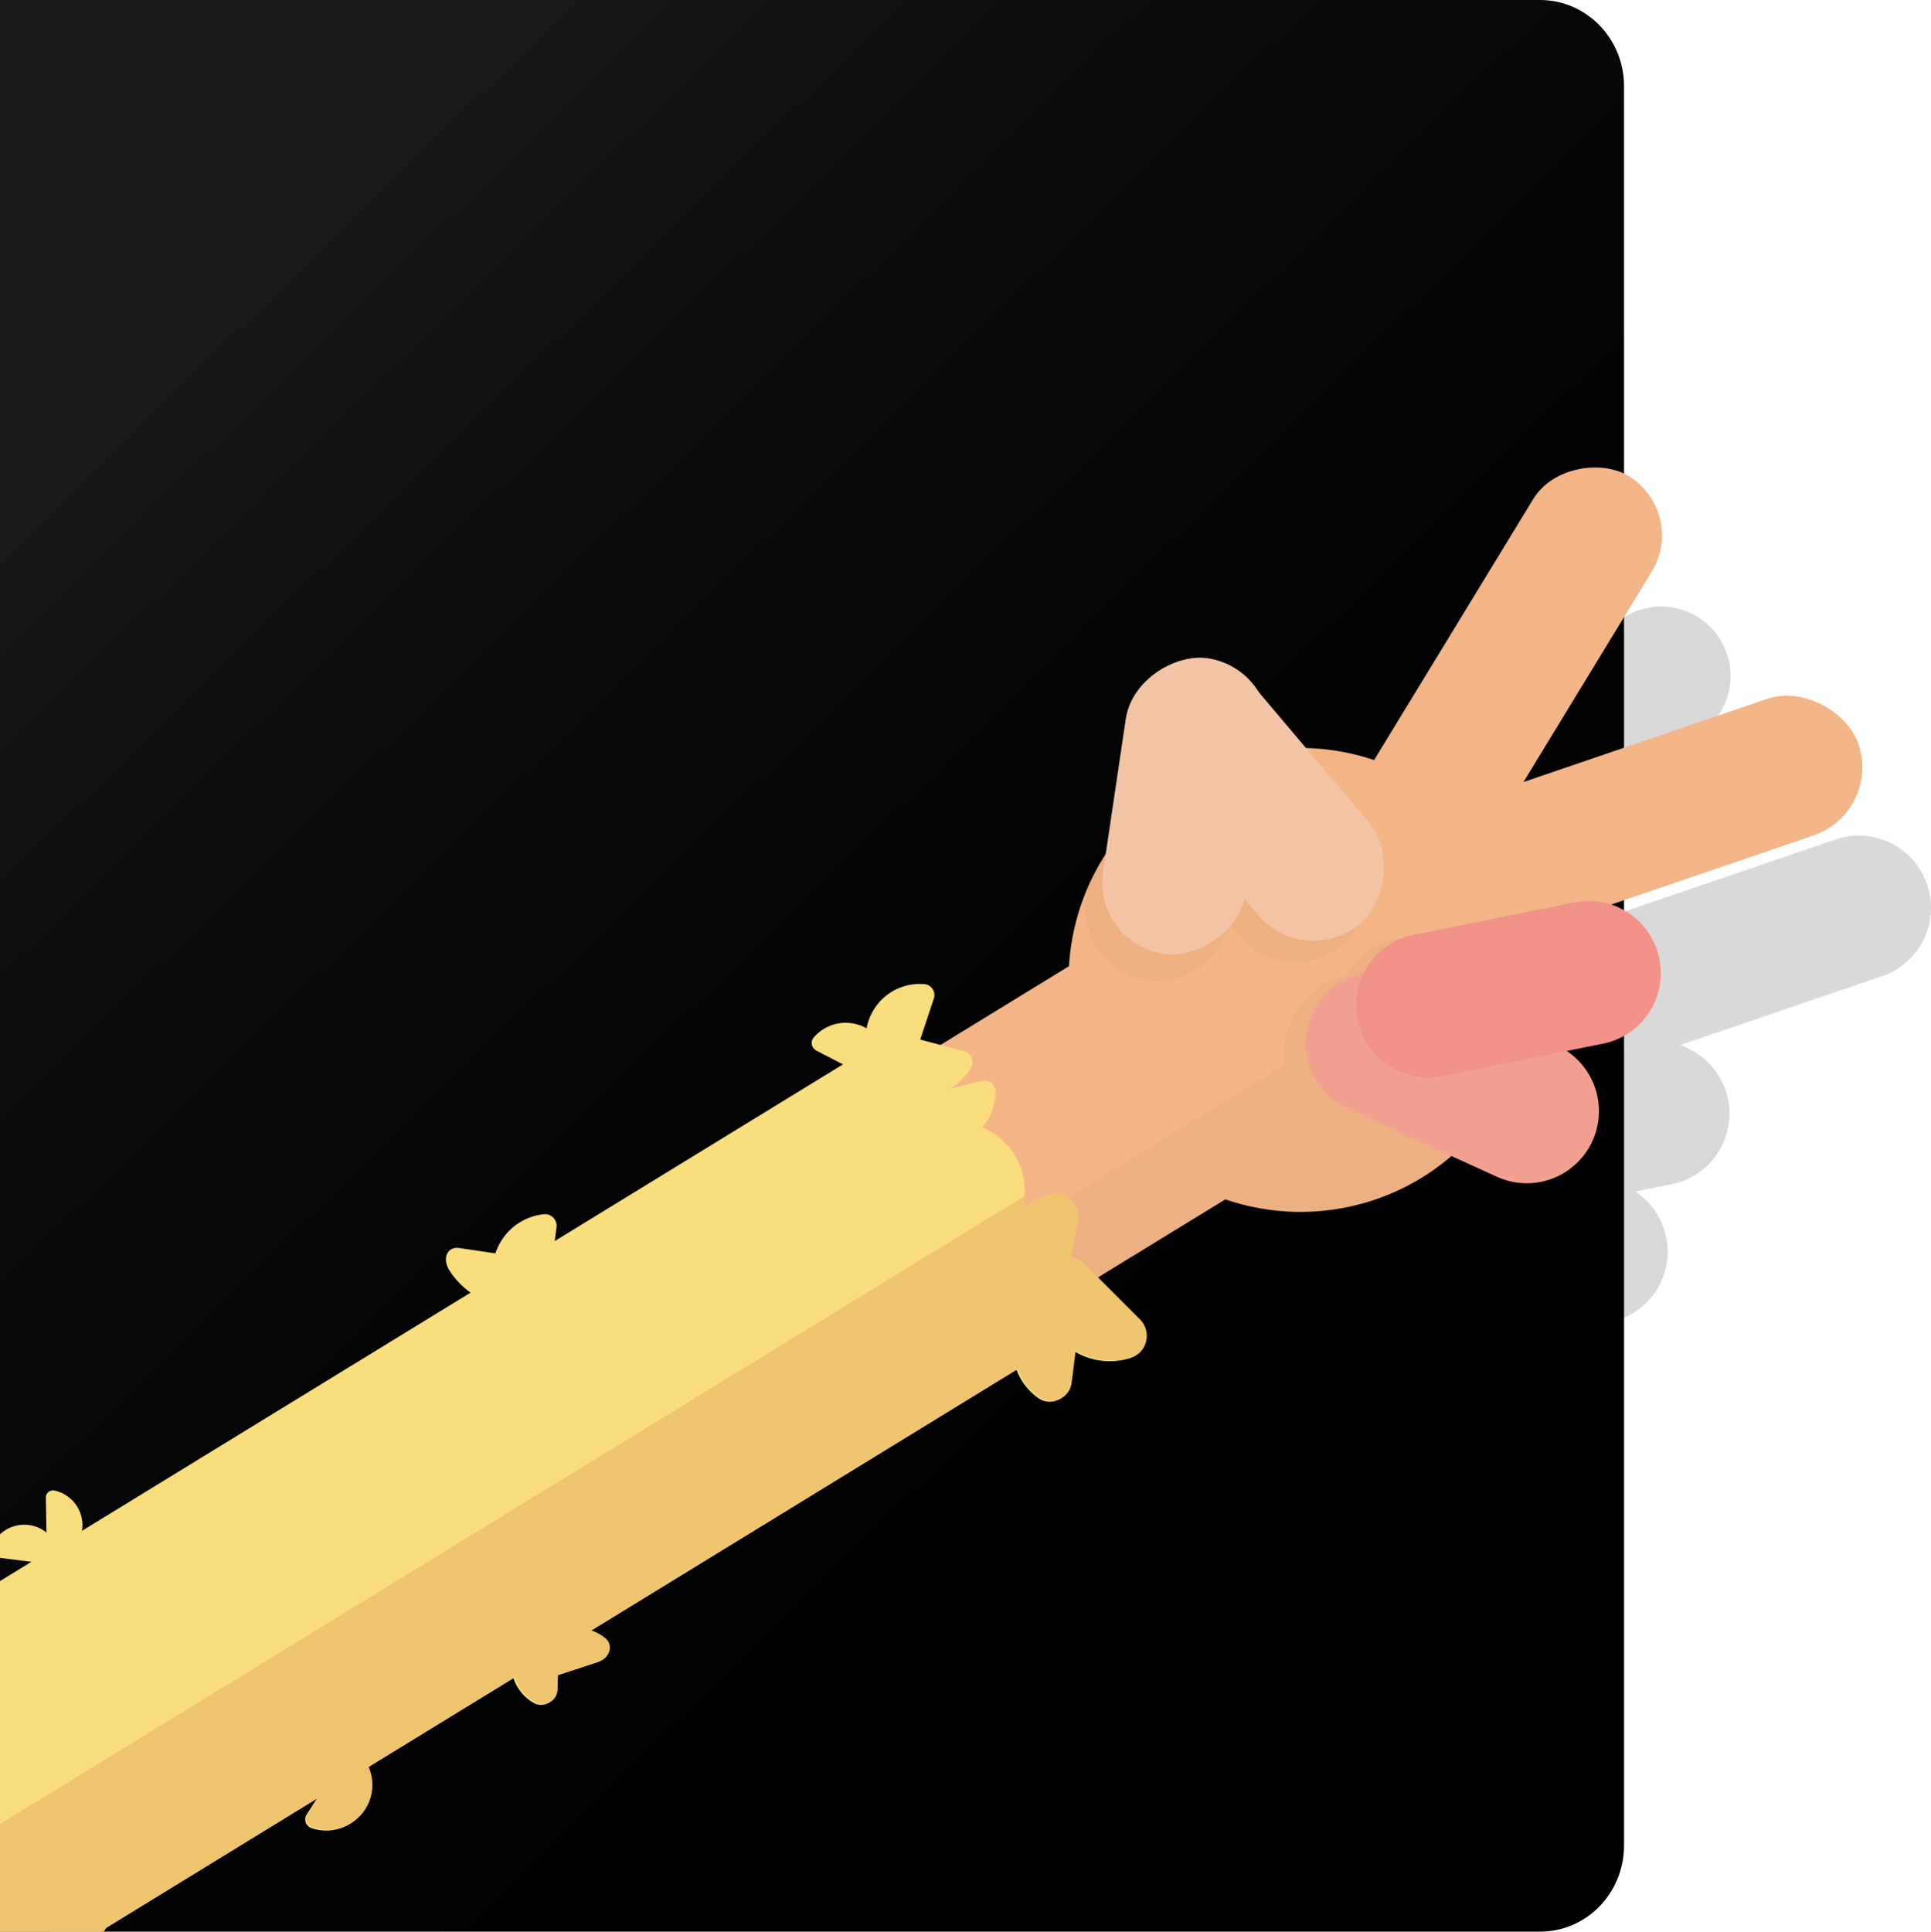 <svg xmlns="http://www.w3.org/2000/svg" xmlns:xlink="http://www.w3.org/1999/xlink" width="1079.76" height="1080" viewBox="0 0 1079.76 1080"><defs><linearGradient id="linear-gradient" x1="74.86" y1="164.84" x2="716.84" y2="823.88" gradientUnits="userSpaceOnUse"><stop offset="0.03" stop-color="#191919"/><stop offset="0.25" stop-color="#0e0e0e"/><stop offset="0.6" stop-color="#040404"/><stop offset="1"/></linearGradient></defs><g id="Layer_2" data-name="Layer 2"><g id="Layer_1-2" data-name="Layer 1"><path d="M908.12,48.14v983.72c0,26.59-21,48.14-47,48.14H0V0H861.11C887.08,0,908.12,21.56,908.12,48.14Z" style="fill:url(#linear-gradient)"/><path d="M1077.58,494.51a40.33,40.33,0,0,0-51.19-25.15L921,505.31l-12,4.09L904.33,511l-14,4.76,5-8.12.4-.67,1.44-2.35L921,465.48l39.88-65.41h0l1.18-1.93a38.87,38.87,0,0,0-53.94-53.07h0a38.84,38.84,0,0,0-12.41,12.63L846,439.27l-17.18,28.18-16,26.17h0l-6,9.92a129.86,129.86,0,0,0-14.3-3.92h-.07a127.56,127.56,0,0,0-12.91-2.08h0l-2.55-.26c-1.83-.16-3.67-.29-5.51-.36-.42,0-.85,0-1.28-.06L763.53,489h0s0,0,0,0l-24.79-29.32a40.28,40.28,0,0,0-34.14-14.16,39.35,39.35,0,0,0-7.5,1.34h0a40.21,40.21,0,0,0-29,32.81c-.05.31-.14.61-.19.92l-1.65,11.13-5.46,36.83-.76,5.16-2,13.31h0l-1.3,8.82a128.77,128.77,0,0,0-10.12,18.77A130.29,130.29,0,0,0,636,618.88l-12.25,7.51L572.14,658l-7.76,4.75-5-1.32-6.4-1.69,1.88-5.67,5.53-16.68.19-.61a6.14,6.14,0,0,0-5.31-8,29.34,29.34,0,0,0-8.9.58,29.24,29.24,0,0,0-5.58,1.78A30.26,30.26,0,0,0,524,649.4c-.14.42-.27.83-.38,1.26-.26,1-.47,1.92-.65,2.88-.29-.17-.57-.36-.88-.51a23.6,23.6,0,0,0-28.66,5.52,4.79,4.79,0,0,0,1.41,7.38l14.92,7.71-68.49,42-92.72,56.83,1-7.72a6.49,6.49,0,0,0-7.13-7.29,32,32,0,0,0-27,21.93l-20.21-3c-6.7-1-9.78,5.89-5.46,12.59a44.7,44.7,0,0,0,11.82,12.3L84.26,934.44A19.56,19.56,0,0,0,84.5,931,19.86,19.86,0,0,0,69,912a4,4,0,0,0-4.9,4l.33,19.56a19.54,19.54,0,0,0-9.9-4.29A19.85,19.85,0,0,0,33.4,943.85a4,4,0,0,0,3.24,5.42L56,951.78,0,986.08V1080H246.45a25.26,25.26,0,0,0-1.88-13.53l81-49.65a25.22,25.22,0,0,0,11.34,13.88,8.17,8.17,0,0,0,8.46-.2,8.48,8.48,0,0,0,4.86-7.43l.21-7.93,22.14-7.27a9.46,9.46,0,0,0,1.59-.7c5.39-2.34,7.12-8.91,2.93-12.53a23.17,23.17,0,0,0-8-4.48L606.84,844.44A34.26,34.26,0,0,0,619,860.19a11.13,11.13,0,0,0,11.77.7,11.48,11.48,0,0,0,6.87-9.16l2.19-17.28A38.18,38.18,0,0,0,670,838a12,12,0,0,0,2.26-1c8-3.5,10-14.32,3.66-20.73L652.38,792.8l70.75-43.37a129.66,129.66,0,0,0,86.2-.83l.67-.24c1.63-.62,3.26-1.24,4.88-1.92.84-.34,1.66-.72,2.49-1.08,1.09-.48,2.18-1,3.26-1.47,1.78-.83,3.53-1.71,5.27-2.63l.57-.3c2.29-1.22,4.57-2.5,6.82-3.87,3-1.81,5.8-3.72,8.56-5.73s5.58-4.22,8.2-6.49l25.4,11.58a40.27,40.27,0,0,0,37.85-2.32,38.26,38.26,0,0,0,4.21-3A40.81,40.81,0,0,0,921,728a40.31,40.31,0,0,0-3.46-59.52v0a29,29,0,0,0-3.09-2.24l6.56-1.33,13.71-2.76a40.39,40.39,0,0,0,13.11-5.14c.45-.28.89-.55,1.31-.83l0,0a40.33,40.33,0,0,0-9.77-71.82l113-38.57A40.32,40.32,0,0,0,1077.58,494.51Z" style="fill:#070300;opacity:0.15"/><rect x="489.91" y="507.8" width="156.84" height="284.9" transform="translate(825.75 -174.1) rotate(58.5)" style="fill:#f4b586"/><polygon points="608.34 741.35 602.03 745.22 593.9 750.19 568.4 765.83 329.9 912 329.89 912 311.61 923.21 295.63 933 287.09 938.23 205.38 988.31 177.31 1005.51 58.65 1078.24 55.78 1080 0 1080 0 884 17.57 873.23 26.18 867.95 31.77 864.53 45.85 855.9 263.14 722.72 275.72 715.01 292.77 704.56 310.17 693.9 471.38 595.09 484.79 586.87 486.42 585.88 492.41 582.21 500.2 577.43 505.79 574 509.37 579.85 513.05 585.85 515.86 590.43 527.66 609.7 527.96 610.19 538.72 627.74 540.8 631.13 543.47 635.5 554.87 654.1 559.38 661.46 566.3 672.75 569.71 678.3 570.36 679.38 573.2 684 587.13 706.74 594.7 719.1 596.56 722.12 596.56 722.13 597.77 724.1 597.8 724.15 603.49 733.43 608.34 741.35" style="fill:#fade7e;fill-rule:evenodd"/><path d="M485.62,570.86a30.25,30.25,0,0,1,31.25-20.63,6.14,6.14,0,0,1,5.32,8l-14.75,44.51a6.14,6.14,0,0,1-9.07,3.28A30.27,30.27,0,0,1,485.62,570.86Z" style="fill:#fade7e;fill-rule:evenodd"/><path d="M483.71,574.49a23.57,23.57,0,0,1,12.07,26.57,4.79,4.79,0,0,1-6.84,3.11l-32.47-16.78a4.79,4.79,0,0,1-1.42-7.38A23.57,23.57,0,0,1,483.71,574.49Z" style="fill:#fade7e;fill-rule:evenodd"/><path d="M508.72,611.48a30.25,30.25,0,0,1-22.52-29.91,6.13,6.13,0,0,1,7.7-5.8l45.33,12a6.15,6.15,0,0,1,3.84,8.85A30.26,30.26,0,0,1,508.72,611.48Z" style="fill:#fade7e;fill-rule:evenodd"/><path d="M533.78,639.87a30.27,30.27,0,0,1-34.19-15.26,6.14,6.14,0,0,1,3.93-8.81L549,604.31a6.15,6.15,0,0,1,7.64,5.89A30.26,30.26,0,0,1,533.78,639.87Z" style="fill:#fade7e;fill-rule:evenodd"/><path d="M275.7,706.55a32,32,0,0,1,28.35-27.67,6.5,6.5,0,0,1,7.13,7.3l-6.44,49.18a6.49,6.49,0,0,1-8.77,5.22A32,32,0,0,1,275.7,706.55Z" style="fill:#fade7e;fill-rule:evenodd"/><path d="M33.24,871.38a4,4,0,0,1-4.49,3.3l-11.18-1.45L0,871V857.86a19.87,19.87,0,0,1,26-1,20,20,0,0,1,7.29,13.34A4.25,4.25,0,0,1,33.24,871.38Z" style="fill:#fade7e;fill-rule:evenodd"/><path d="M46.09,852.45A19.86,19.86,0,0,1,31.23,872a4,4,0,0,1-5.05-3.83l-.54-30.77a4,4,0,0,1,4.91-4A19.85,19.85,0,0,1,46.09,852.45Z" style="fill:#fade7e;fill-rule:evenodd"/><path d="M61.41,1074l-2.76,4.28L57.51,1080h-30a25,25,0,0,1,31.29-13.61A5.09,5.09,0,0,1,61.41,1074Z" style="fill:#fade7e;fill-rule:evenodd"/><path d="M203.47,1012.05a25.08,25.08,0,0,1-29.39,10,5.09,5.09,0,0,1-2.59-7.57l21.16-32.64a5.09,5.09,0,0,1,8-.74A25.09,25.09,0,0,1,203.47,1012.05Z" style="fill:#fade7e;fill-rule:evenodd"/><path d="M566.18,644.05a38.13,38.13,0,0,1,2.51,39.07c-4.38,8.53-16.44,9.08-21.88,1.18l-25.14-36.52c-5.44-7.9-.63-19,8.91-20A38.13,38.13,0,0,1,566.18,644.05Z" style="fill:#fade7e;fill-rule:evenodd"/><path d="M559.55,697.41a38.14,38.14,0,0,1,26.38-28.93c9.18-2.77,17.94,5.53,16,14.93l-8.83,43.44c-1.91,9.41-13.22,13.63-20.59,7.49A38.11,38.11,0,0,1,559.55,697.41Z" style="fill:#fade7e;fill-rule:evenodd"/><rect x="707.94" y="341.22" width="266.74" height="77.7" rx="38.85" transform="translate(1603.74 -140.47) rotate(121.37)" style="fill:#f4b586"/><rect x="771.39" y="420.07" width="275.16" height="80.66" rx="40.33" transform="translate(1917.92 602.57) rotate(161.16)" style="fill:#f4b586"/><path d="M593.6,749.91a38.11,38.11,0,0,1-9.55-38c2.76-9.19,14.52-11.91,21.3-5.13l31.34,31.35c6.79,6.79,4.06,18.55-5.13,21.3A38.12,38.12,0,0,1,593.6,749.91Z" style="fill:#fade7e;fill-rule:evenodd"/><path d="M313.11,912.12c9.12-3,18.55-1,24.8,4.36,4.41,3.8,2.29,10.87-3.74,12.85l-27.83,9.13c-6,2-11.92-2.45-10.62-8.13C297.55,922.28,304,915.12,313.11,912.12Z" style="fill:#fade7e;fill-rule:evenodd"/><path d="M285.81,929.62a25.2,25.2,0,0,1,13.85-21.85,8.46,8.46,0,0,1,12.15,7.88L311,944.93a8.46,8.46,0,0,1-12.54,7.23A25.21,25.21,0,0,1,285.81,929.62Z" style="fill:#fade7e;fill-rule:evenodd"/><path d="M277.48,728.7c10.14,1.5,17.86-3.19,20.73-11.34,2-5.76-3.8-14-10.49-15l-30.93-4.58c-6.7-1-9.77,5.89-5.46,12.59C257.43,719.9,267.34,727.2,277.48,728.7Z" style="fill:#fade7e;fill-rule:evenodd"/><path d="M566.49,749.54a34.14,34.14,0,0,1,21.6-27.6c8-3.09,16.4,3.73,15.32,12.25l-5,39.38c-1.07,8.53-10.88,13.06-17.88,8.07A34.13,34.13,0,0,1,566.49,749.54Z" style="fill:#fade7e;fill-rule:evenodd"/><path d="M794.88,658.54A129.71,129.71,0,1,1,700.22,421c3.47-.73,7-1.33,10.46-1.77a129.83,129.83,0,0,1,140.59,91.1.22.22,0,0,1,0,.17,128.93,128.93,0,0,1,2.25,66.28c-.47,2.19-1,4.39-1.69,6.54-.92,3.33-2,6.59-3.17,9.83-.39,1-.79,2.08-1.22,3.11a129,129,0,0,1-35.83,50.06q-3.93,3.4-8.21,6.49C800.68,654.82,797.84,656.73,794.88,658.54Z" style="fill:#f4b586;fill-rule:evenodd"/><path d="M803.3,653l-.33.24c-2.75,2-5.59,3.91-8.55,5.72a129.43,129.43,0,0,1-109.81,12.12L487.39,791.94l-24.58-40.09L718.73,595a40.28,40.28,0,0,0,23,29.9Z" style="fill:#070300;fill-rule:evenodd;opacity:0.03"/><g style="opacity:0.03"><path d="M874.89,655.59A40.32,40.32,0,0,1,837,657.91l-25.4-11.58q-3.93,3.4-8.21,6.49L741.8,624.69a40.35,40.35,0,0,1-20-53.45l1.11-2.4a40.21,40.21,0,0,1,29-22.85,39.71,39.71,0,0,1,4.91-.66h0a38.18,38.18,0,0,1,5.13,0,40.41,40.41,0,0,1,14.36,3.58l75.49,34.44,12.89,5.88,1,.48c1.29.64,2.56,1.36,3.78,2.11a40.35,40.35,0,0,1,15.15,50.83l-1.1,2.42a38.8,38.8,0,0,1-4.51,7.54A38.35,38.35,0,0,1,874.89,655.59Z" style="fill:#070300;fill-rule:evenodd"/><path d="M896.35,583.53l-20.28,4.09a32.1,32.1,0,0,1,3.09,2.24l-9.59,2v0l-22.09,4.47-51.2,10.34a40.31,40.31,0,0,1-47.49-31.55l-.55-2.59a40.36,40.36,0,0,1,2.67-24.42l0,0c.31-.69.65-1.38,1-2a40.21,40.21,0,0,1,27.86-21.06l7.4-1.48a.43.43,0,0,1,.17,0l63.94-12.9L875,505.72a40.32,40.32,0,0,1,47.52,31.53l.52,2.61a40.27,40.27,0,0,1-12.26,37.68l0,0c-.42.29-.86.56-1.3.83A40.2,40.2,0,0,1,896.35,583.53Z" style="fill:#070300;fill-rule:evenodd"/></g><g style="opacity:0.03"><path d="M641.29,548a40.29,40.29,0,0,1-34-45.8l.91-6.2a130,130,0,0,1,92-75,40.63,40.63,0,0,1-.43,7.51L687.1,514.05c-.09.63-.2,1.23-.35,1.87A40.28,40.28,0,0,1,641.29,548Z" style="fill:#070300;fill-rule:evenodd"/><path d="M750.16,528.45a40.34,40.34,0,0,0,4.78-56.84L713.84,423c-5,9.17-20,11.48-24,.69a130.7,130.7,0,0,0-54,32l50.9,60.21,6.58,7.77a40.32,40.32,0,0,0,51.84,8.36A39.3,39.3,0,0,0,750.16,528.45Z" style="fill:#070300;fill-rule:evenodd"/></g><rect x="579.48" y="410.38" width="167.14" height="80.66" rx="40.33" transform="translate(1206.19 -139.02) rotate(98.44)" style="fill:#f2c4a5"/><rect x="612.35" y="407.38" width="179.96" height="80.66" rx="40.33" transform="translate(590.87 -377.69) rotate(49.79)" style="fill:#f2c4a5"/><path d="M874.89,655.59A40.32,40.32,0,0,1,837,657.91l-25.4-11.58-57.83-26.39a40.34,40.34,0,0,1-4.35-71.07,13.68,13.68,0,0,1,1.44-.82l0,0a36.2,36.2,0,0,1,5.92-2.7h0a35.73,35.73,0,0,1,6-1.69,40.27,40.27,0,0,1,24.44,2.91l66.26,30.23,17,7.74a39.4,39.4,0,0,1,5.56,3.09,32.1,32.1,0,0,1,3.09,2.24v0a40.34,40.34,0,0,1,11.32,48.06,39.75,39.75,0,0,1-11.39,14.65A38.35,38.35,0,0,1,874.89,655.59Z" style="fill:#f2a191;fill-rule:evenodd"/><path d="M909.46,578.39a40.2,40.2,0,0,1-13.11,5.14l-20.28,4.09-10.27,2.09,0,0-17.09,3.47-42,8.48A40.35,40.35,0,0,1,762,545.31c.26-.57.53-1.12.84-1.66a40.28,40.28,0,0,1,14.76-15.95,38.83,38.83,0,0,1,9.58-4.25.43.43,0,0,1,.17,0,28.93,28.93,0,0,1,3.33-.83l60.58-12.24,29.11-5.88a40.35,40.35,0,0,1,30.41,73.08l0,0C910.34,577.85,909.9,578.12,909.46,578.39Z" style="fill:#f29288;fill-rule:evenodd"/><path d="M634.05,758.42l-.18.09a10.69,10.69,0,0,1-1.53.56,38.14,38.14,0,0,1-30.82-4l-.1.82-2.19,17.27a11.52,11.52,0,0,1-6.59,9l-.06,0a11.07,11.07,0,0,1-11.23-1,34.36,34.36,0,0,1-12.17-15.81l-.75.47L330.67,911.62a22.92,22.92,0,0,1,8,4.48c4.2,3.62,2.47,10.21-2.95,12.54h0c-.25.11-.5.21-.76.3L312,936.47v.13l-.21,7.93a8.51,8.51,0,0,1-5.05,7.57l-.09,0h0a8.11,8.11,0,0,1-7.39-.38,25.26,25.26,0,0,1-11.37-13.94l-.8.5-81,49.61a25.06,25.06,0,0,1-11.94,32.62l-.29.15a25.12,25.12,0,0,1-19.05,1,5.1,5.1,0,0,1-2.61-7.57l5.83-9-.88.54h0L59.44,1077.85,58.06,1080H0v-60.17L456.34,740.15,547,684.57l19.28-11.82,6.48-4,.78-.47a38.72,38.72,0,0,1-1.45,7.73h0c0,.14-.08.27-.12.41a38.63,38.63,0,0,1,8.57-5.89l.05,0,.12-.06a4.39,4.39,0,0,1,.44-.21,36.86,36.86,0,0,1,5.56-2.18,12.21,12.21,0,0,1,10.2,1.38A13,13,0,0,1,602.75,683l-4,19.71a13,13,0,0,1,7.41,3.68l7.78,7.78,0,0,23.53,23.52C643.81,744.12,641.85,754.81,634.05,758.42Z" style="fill:#efc46f;fill-rule:evenodd"/></g></g></svg>